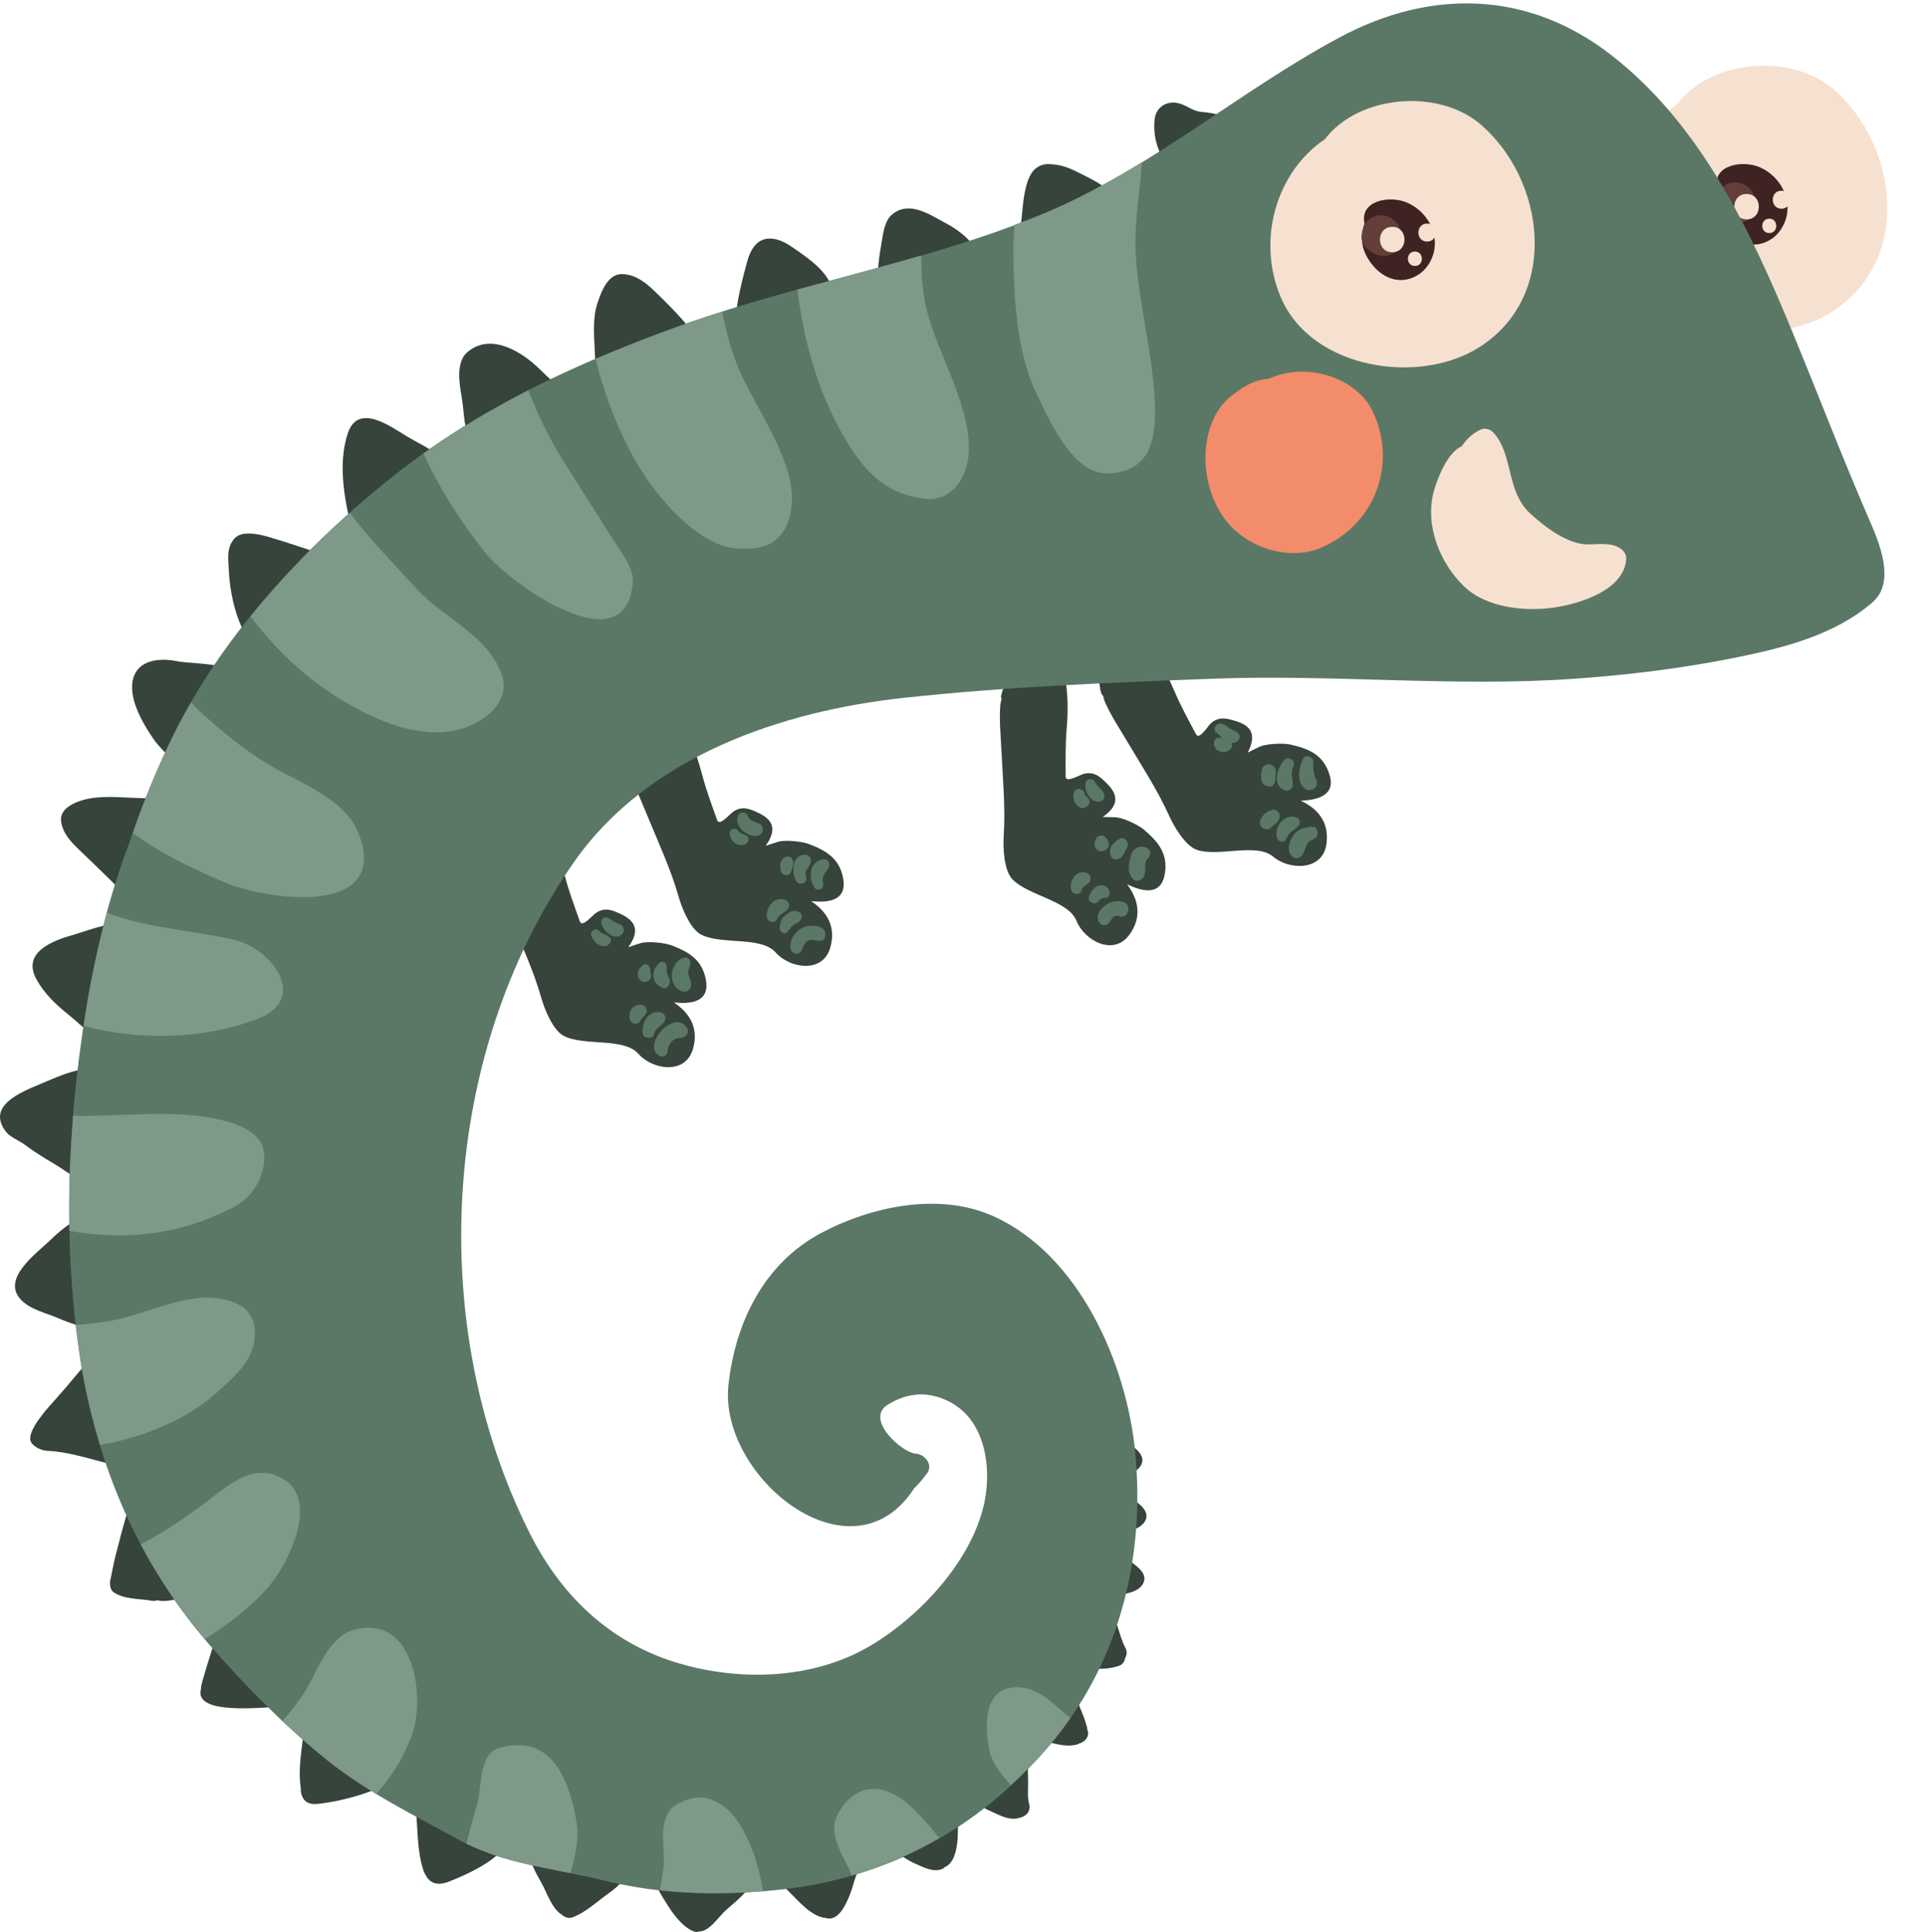 <?xml version="1.0" encoding="utf-8"?>
<!-- Generator: Adobe Illustrator 22.0.1, SVG Export Plug-In . SVG Version: 6.00 Build 0)  -->
<svg version="1.1" xmlns="http://www.w3.org/2000/svg" xmlns:xlink="http://www.w3.org/1999/xlink" x="0px" y="0px"
	 viewBox="0 0 117.911 118.287" enable-background="new 0 0 117.911 118.287" xml:space="preserve">
<g id="Background">
</g>
<g id="Objects">
	<g>
		<g>
			<path fill="#36443B" d="M34.047,26.147c1.699-1.433,0.095-2.444-1.008-3.542c-1.099-1.094-3.047-2.28-4.459-1.013
				c-0.685,0.615-0.45,1.932-0.318,2.711c0.177,1.038,0.119,2.011,0.618,2.967c0.153,0.294,0.415,0.348,0.647,0.268
				c0.057,0.035,0.121,0.062,0.195,0.072c0.241,0.035,0.468,0.085,0.692-0.047c0.335-0.196,0.678-0.031,1.058-0.313
				c0.268-0.199,1.016-0.336,1.356-0.464C33.256,26.627,33.695,26.444,34.047,26.147z"/>
			<path fill="#36443B" d="M36.889,24.335c0.113,0.261,0.574,0.261,0.688,0c0.029-0.068,0.035-0.136,0.056-0.204
				c1.432-0.011,3.729-1.075,4.486-2.329c0.361-0.599,0.441-1.284-0.029-1.859c-0.627-0.765-1.383-1.512-2.104-2.199
				c-0.533-0.509-1.13-0.937-1.886-0.962c-0.895-0.03-1.288,1.086-1.516,1.752c-0.363,1.061-0.172,2.367-0.152,3.465
				C36.446,22.811,36.564,23.59,36.889,24.335z"/>
			<path fill="#36443B" d="M50.61,18.919c1.154-1.62-0.917-2.964-2.126-3.799c-1.266-0.875-2.314-0.668-2.732,0.863
				c-0.433,1.589-0.929,3.478-0.668,5.117c0.063,0.393,0.613,0.458,0.854,0.208c0.245,0.047,0.48-0.062,0.635-0.241
				c0.541-0.153,1.113-0.408,1.56-0.652C48.993,19.943,50.007,19.765,50.61,18.919z"/>
			<path fill="#36443B" d="M54.666,18.504c0.022,0.002,0.047-0.001,0.069-0.001c-0.001,0.007-0.002,0.015-0.003,0.022
				c0.948,0.045,1.768-0.349,2.695-0.48c0.651-0.092,1.564-0.478,2.048-0.938c1.38-1.313-0.354-2.797-1.546-3.428
				c-1.014-0.537-2.261-1.426-3.317-0.545c-0.489,0.408-0.56,1.259-0.659,1.835c-0.185,1.056-0.316,2.092-0.138,3.161
				C53.881,18.52,54.341,18.64,54.666,18.504z"/>
			<path fill="#36443B" d="M63.317,15.865c0.138,0.018,0.286-0.005,0.441-0.118c0.549-0.398,1.456-0.646,2.094-0.908
				c0.692-0.285,1.53-0.56,2.084-1.083c1.542-1.455-0.508-2.494-1.675-3.074c-0.738-0.367-1.168-0.598-2.008-0.634
				c-0.659-0.029-1.084,0.362-1.302,0.948c-0.287,0.771-0.33,1.621-0.414,2.434c-0.085,0.814-0.358,1.521-0.124,2.337
				C62.54,16.208,63.105,16.222,63.317,15.865z"/>
			<path fill="#36443B" d="M73.521,6.847c-0.523-0.05-0.933-0.448-1.455-0.545c-0.698-0.13-1.3,0.301-1.378,0.996
				c-0.07,0.62,0.013,1.307,0.258,1.884c0.096,0.226,0.089,0.683,0.171,0.957c0.109,0.363,0.27,0.64,0.43,0.966
				c0.107,0.219,0.287,0.301,0.471,0.298c0.318,0.251,0.8,0.278,1.033-0.185c0.252-0.501,0.914-0.951,1.32-1.319
				c0.46-0.417,1.006-0.967,1.158-1.592C75.822,7.102,74.332,6.925,73.521,6.847z"/>
			<path fill="#36443B" d="M21.716,33.052c0.028,0.275,0.189,0.532,0.496,0.597c0.052,0.011,0.104,0.022,0.156,0.033
				c0.434,0.092,0.751-0.126,0.912-0.517c-0.059,0.142,0.67-0.415,0.813-0.524c0.448-0.342,0.934-0.627,1.442-0.868
				c0.855-0.405,1.786-0.804,2.284-1.65c0.939-1.595-2.004-2.851-2.924-3.412c-0.955-0.583-2.954-2.056-3.588-0.22
				c-0.695,2.017-0.153,4.452,0.363,6.465C21.681,32.993,21.702,33.019,21.716,33.052z"/>
			<path fill="#36443B" d="M15.959,39.88c-0.014,0.084-0.043,0.159-0.042,0.254c0.012,0.77,1.02,0.833,1.273,0.172
				c-0.099,0.257,0.513-0.459,0.536-0.488c0.396-0.464,0.768-0.948,1.148-1.423c0.622-0.778,2.121-1.847,2.309-2.882
				c0.123-0.678-0.122-1.157-0.804-1.372c-1.307-0.412-2.596-0.877-3.911-1.261c-0.543-0.158-1.627-0.428-2.09,0.066
				c-0.539,0.576-0.403,1.287-0.367,2.02C14.084,36.42,14.569,38.94,15.959,39.88z"/>
			<path fill="#36443B" d="M9.394,45.241c0.588,0.862,1.59,1.515,2.058,2.418c0.159,0.307,0.495,0.371,0.804,0.327
				c0.053-0.007,0.106-0.015,0.16-0.022c0.432-0.061,0.575-0.567,0.441-0.938c0.097-0.182,0.199-0.359,0.327-0.53
				c0.119-0.159,0.144-0.325,0.11-0.477c0.265-0.508,0.556-0.996,0.881-1.512c0.468-0.742,0.912-1.478,0.804-2.378
				c-0.205-1.699-3.017-1.418-4.152-1.648c-1.595-0.323-2.978,0.228-2.705,2.024C8.268,43.467,8.86,44.458,9.394,45.241z"/>
			<path fill="#36443B" d="M6.868,53.986c0.521,0.515,1.099,1.471,1.854,1.621c0.019,0.004,0.033-0.001,0.052,0.001
				c0.195,0.093,0.429,0.115,0.664-0.005c0.042-0.022,0.085-0.044,0.128-0.066c0.129-0.066,0.207-0.18,0.259-0.307
				c0.131-0.176,0.219-0.381,0.201-0.617c-0.04-0.509,0.243-1.014,0.369-1.512c0.255-1.015,0.73-2.092,0.569-3.149
				c-0.145-0.938-1.227-1.079-1.969-1.079c-1.152-0.001-2.469-0.194-3.601,0.032c-0.598,0.119-1.748,0.518-1.657,1.341
				c0.08,0.724,0.533,1.22,1.039,1.713C5.471,52.637,6.177,53.303,6.868,53.986z"/>
			<path fill="#36443B" d="M4.18,62.114c0.728,0.58,1.644,1.573,2.557,1.774c0.359,0.079,0.662-0.189,0.751-0.491
				c0.019-0.021,0.028-0.047,0.044-0.071c0.008-0.014,0.013-0.03,0.021-0.045c0.042-0.081,0.063-0.173,0.064-0.277
				c0.001-0.014,0.009-0.021,0.009-0.036c0.043-1.835,1.013-3.509,1.207-5.333c0.229-2.153-3.543-0.619-4.319-0.406
				c-1.25,0.343-3.195,1.063-2.286,2.723C2.708,60.829,3.403,61.494,4.18,62.114z"/>
			<path fill="#36443B" d="M3.255,71.221c0.604,0.354,1.208,0.835,1.864,1.134c0.191,0.277,0.601,0.379,0.919,0.264
				c0.01,0,0.019,0.003,0.027,0.004c0.612,0.05,0.795-0.695,0.475-1.084c0.128-0.678,0.263-1.34,0.266-2.051
				c0.004-1.004,0.349-1.951,0.332-2.965c-0.033-2.028-3.075-0.842-4.097-0.394c-1.299,0.57-4.049,1.407-2.659,3.188
				c0.23,0.295,0.845,0.549,1.148,0.779C2.082,70.513,2.661,70.871,3.255,71.221z"/>
			<path fill="#36443B" d="M6.409,81.412c0.144,0.041,0.3,0.033,0.445-0.062c0.008-0.005,0.016-0.011,0.024-0.016
				c0.069-0.045,0.125-0.096,0.169-0.151c0.149-0.115,0.253-0.294,0.245-0.55c-0.052-1.702-0.052-3.605-0.508-5.261
				c-0.592-2.152-2.77-0.351-3.673,0.526c-0.859,0.835-3.076,2.391-1.816,3.692c0.583,0.602,1.531,0.795,2.271,1.118
				C4.365,81.056,5.501,81.429,6.409,81.412z"/>
			<path fill="#36443B" d="M8.74,89.307c0.661-0.662,0.182-1.729,0.018-2.487c-0.184-0.851-0.3-1.684-0.425-2.542
				c-0.128-0.873-0.974-2.831-2.14-1.748c-0.768,0.713-1.466,1.602-2.146,2.403c-0.361,0.425-0.74,0.837-1.107,1.258
				c-0.129,0.146-0.253,0.298-0.37,0.454c-0.027,0.037-0.369,0.485-0.467,0.674c-0.116,0.226-0.38,0.709-0.184,1.009
				c0.164,0.251,0.595,0.483,0.98,0.501c1.21,0.054,2.364,0.428,3.531,0.724C7.162,89.739,8.14,89.907,8.74,89.307z"/>
			<path fill="#36443B" d="M13.318,97.098c0.399-0.739-0.235-1.956-0.722-2.509c-0.686-0.781-1.109-1.738-1.606-2.637
				c-0.389-0.704-1.31-1.497-2.148-1.005c-0.804,0.471-1.079,1.744-1.312,2.566c-0.168,0.586-0.303,1.182-0.465,1.77
				c-0.078,0.282-0.272,1.283-0.266,1.264c-0.2,0.681,0.131,0.922,0.136,0.925c0.609,0.445,1.624,0.415,2.273,0.52
				c0.127,0.034,0.254,0.034,0.381,0c0.025-0.007,0.033-0.012,0.053-0.018c0.021,0.006,0.033,0.012,0.065,0.02
				c0.483,0.108,1.045-0.104,1.525-0.139C12.045,97.796,12.879,97.907,13.318,97.098z"/>
			<path fill="#36443B" d="M16.923,101.082c-0.399-0.515-0.829-1.002-1.107-1.597c-0.149-0.319-0.505-0.829-0.89-0.888
				c-0.822-0.126-1.231,0.236-1.489,0.999c-0.385,1.133-1.164,3.607-1.124,3.714c-0.016,0.095-0.028,0.187-0.037,0.271
				c-0.142,1.383,3.681,0.957,4.623,0.93c0.735-0.022,1.548-0.067,1.548-1.045C18.447,102.573,17.425,101.731,16.923,101.082z"/>
			<path fill="#36443B" d="M22.004,105.921c-0.547-0.437-1.575-1.426-2.36-1.349c-1.019,0.101-1.002,1.065-1.104,1.895
				c-0.11,0.897-0.286,2.025-0.128,2.978c-0.007,0.134,0.002,0.264,0.033,0.378c0.229,0.844,0.973,0.628,1.638,0.536
				c0.682-0.095,5.121-1,4.017-2.46C23.525,107.14,22.745,106.513,22.004,105.921z"/>
			<path fill="#36443B" d="M29.702,111.122c-0.383-0.335-0.864-0.507-1.254-0.83c-0.549-0.455-1.511-1.376-2.308-0.919
				c-0.8,0.458-0.664,1.55-0.612,2.344c0.059,0.933,0.101,2.058,0.445,2.932c0.022,0.056,0.052,0.099,0.083,0.142
				c0.223,0.46,0.66,0.707,1.4,0.423c0.776-0.297,4.581-1.847,3.211-3.167C30.346,111.738,30.037,111.417,29.702,111.122z"/>
			<path fill="#36443B" d="M37.383,113.477c-0.529-0.19-1.05-0.406-1.583-0.586c-0.48-0.163-0.962-0.403-1.469-0.465
				c-0.388-0.047-0.754,0.012-1.141,0.01c-0.354-0.002-0.595,0.232-0.714,0.543c-0.274,0.715,0.372,1.77,0.698,2.354
				c0.297,0.532,0.616,1.526,1.206,1.887c0.003,0.003,0.004,0.005,0.007,0.008c0.17,0.15,0.417,0.253,0.645,0.171
				c0.81-0.292,1.544-0.998,2.245-1.49c0.548-0.385,1.403-1.109,0.954-1.875C38.046,113.715,37.71,113.594,37.383,113.477z"/>
			<path fill="#36443B" d="M44.691,113.743c-0.894-0.113-1.781-0.156-2.68-0.195c-0.707-0.03-1.465-0.082-1.88,0.626
				c-0.397,0.678,0.213,1.614,0.557,2.18c0.407,0.671,1.058,1.656,1.832,1.914c0.093,0.031,0.186,0.021,0.271-0.008
				c0.616,0.01,1.177-0.86,1.553-1.215c0.575-0.545,1.543-1.214,1.762-2.008C46.355,114.13,45.351,113.826,44.691,113.743z"/>
			<path fill="#36443B" d="M52.154,112.866c-0.735-0.246-1.743,0.041-2.467,0.214c-0.615,0.147-1.709,0.445-2.055,1.036
				c-0.384,0.655,0.219,1.26,0.654,1.687c0.59,0.577,1.35,1.503,2.206,1.621c0.011,0.002,0.02-0.004,0.032-0.003
				c0.466,0.169,0.846-0.175,1.094-0.574c0.288-0.464,0.506-1.042,0.649-1.568c0.158-0.579,0.477-1.106,0.402-1.733
				C52.631,113.215,52.481,112.976,52.154,112.866z"/>
			<path fill="#36443B" d="M57.72,110.39c-0.547-0.012-1.095,0.436-1.544,0.691c-0.467,0.267-1.098,0.327-1.483,0.738
				c-0.349,0.372-0.503,0.972-0.064,1.359c0.437,0.384,0.907,0.707,1.44,0.943c0.502,0.224,1.159,0.563,1.682,0.274
				c0.032-0.018,0.05-0.047,0.075-0.071c0.913-0.372,0.819-2.157,0.811-2.912C58.631,110.824,58.336,110.404,57.72,110.39z"/>
			<path fill="#36443B" d="M62.941,109.121c-0.008-0.522,0.004-1.075-0.117-1.586c-0.097-0.407-0.548-0.751-0.966-0.638
				c-0.418,0.113-0.789,0.482-1.097,0.774c-0.669,0.634-1.877,1.737-1.012,2.647c0.348,0.366,0.885,0.565,1.333,0.772
				c0.475,0.22,0.95,0.367,1.434,0.177c0.031-0.007,0.061-0.017,0.091-0.03c0.014-0.006,0.026-0.006,0.04-0.013
				c0.015-0.008,0.018-0.021,0.031-0.03c0.041-0.024,0.084-0.039,0.123-0.075c0.015-0.014,0.029-0.027,0.044-0.039
				c0.163-0.145,0.224-0.41,0.163-0.615C62.892,110.074,62.948,109.527,62.941,109.121z"/>
			<path fill="#36443B" d="M66.476,105.517c-0.072-0.271-0.176-0.531-0.284-0.789c-0.173-0.41-0.32-0.812-0.548-1.195
				c-0.188-0.316-0.494-0.627-0.894-0.579c-0.411,0.049-0.654,0.356-0.864,0.688c-0.39,0.613-1.536,1.881-0.811,2.606
				c0.296,0.296,0.853,0.356,1.239,0.451c0.545,0.134,1.172,0.273,1.715,0.076c0.02-0.007,0.025-0.024,0.044-0.032
				c0.384-0.086,0.712-0.526,0.448-0.924C66.641,105.999,66.499,105.605,66.476,105.517z"/>
			<path fill="#36443B" d="M67.816,98.424c-0.793-0.889-1.513,0.492-1.817,1.062c-0.292,0.543-1.223,2.202-0.128,2.487
				c0.874,0.229,1.778,0.301,2.631,0.02c0.222-0.073,0.35-0.271,0.378-0.476c0.105-0.179,0.14-0.4,0.014-0.636
				C68.471,100.091,68.427,99.108,67.816,98.424z"/>
			<path fill="#36443B" d="M68.917,95.386c-0.399-0.337-1.103-1.008-1.626-0.485c-0.416,0.416-0.352,1.161-0.46,1.69
				c-0.041,0.205-0.017,0.473,0.163,0.615c0.258,0.204,0.615,0.318,0.966,0.313c0.094,0.103,0.226,0.166,0.396,0.143
				c0.543-0.071,1.321-0.171,1.617-0.692C70.377,96.259,69.335,95.74,68.917,95.386z"/>
			<path fill="#36443B" d="M69.042,91.553c-0.399-0.337-1.103-1.008-1.626-0.485c-0.416,0.416-0.352,1.161-0.46,1.69
				c-0.041,0.205-0.017,0.473,0.163,0.615c0.258,0.204,0.615,0.318,0.966,0.313c0.094,0.103,0.226,0.166,0.396,0.143
				c0.543-0.071,1.321-0.171,1.617-0.692C70.502,92.426,69.46,91.907,69.042,91.553z"/>
			<path fill="#36443B" d="M67.166,87.652c-0.416,0.415-0.352,1.161-0.46,1.69c-0.041,0.205-0.017,0.473,0.163,0.615
				c0.258,0.204,0.615,0.318,0.966,0.313c0.094,0.103,0.226,0.166,0.396,0.143c0.543-0.071,1.321-0.171,1.617-0.692
				c0.403-0.711-0.639-1.23-1.057-1.584C68.393,87.8,67.689,87.129,67.166,87.652z"/>
		</g>
		<path fill="#F6E1D0" d="M112.247,5.465c-2.609-2.25-7.507-1.81-9.547,0.889c-2.983,2.01-4.199,6.189-2.694,9.7
			c1.893,4.42,8.539,5.404,12.228,2.986C117.109,15.845,116.154,8.832,112.247,5.465z"/>
		<path fill="#3F2322" d="M106.935,14.933c0.773,0.176,1.582-0.173,2.038-0.806c0.995-1.381,0.273-3.201-1.207-3.873
			c-1.074-0.487-2.961-0.154-2.64,1.268c-0.239,0.611-0.211,1.335,0.078,1.909C105.55,14.12,106.166,14.758,106.935,14.933z"/>
		<g>
			<path fill="#643E39" d="M107.498,12.254c-0.011-0.042-0.039-0.076-0.059-0.114c-0.091-0.354-0.305-0.68-0.685-0.853
				c-0.354-0.161-0.731-0.158-1.037-0.005c-0.016,0.007-0.031,0.009-0.045,0.016c-0.041,0.019-0.069,0.054-0.105,0.079
				c-0.041,0.031-0.086,0.052-0.121,0.091c-0.242,0.239-0.361,0.602-0.396,0.936c-0.055,0.507,0.381,0.942,0.839,1.139
				c0.022,0.01,0.042,0.017,0.065,0.025c0.098,0.036,0.195,0.066,0.288,0.078c0.004,0,0.006-0.001,0.008,0
				c0.14,0.017,0.277,0.008,0.411-0.022c0.067-0.015,0.125-0.041,0.185-0.066c0.07-0.028,0.136-0.062,0.199-0.102
				c0.023-0.018,0.048-0.033,0.07-0.053C107.437,13.156,107.631,12.754,107.498,12.254z"/>
			<path fill="#F6E1D0" d="M106.927,11.877c-1.002,0-1.002,1.555,0,1.555C107.929,13.431,107.929,11.877,106.927,11.877z"/>
			<path fill="#F6E1D0" d="M109.063,11.676c-0.71,0-0.71,1.102,0,1.102C109.773,12.777,109.773,11.676,109.063,11.676z"/>
			<path fill="#F6E1D0" d="M108.316,13.387c-0.57,0-0.57,0.883,0,0.883C108.884,14.27,108.884,13.387,108.316,13.387z"/>
		</g>
		<g>
			<g>
				<path fill="#36443B" d="M41.149,57.893c-0.448-0.175-1.369-0.259-1.825-0.174c-0.143,0.027-0.5,0.161-0.855,0.271
					c0.482-0.687,0.743-1.448-0.407-1.998c-0.537-0.257-1.035-0.49-1.604-0.075c-0.216,0.157-0.819,0.885-0.956,0.503
					c-0.333-0.93-0.679-1.854-0.929-2.813c-0.373-1.435-1.24-3.855-2.728-4.463c-1.468-0.599-2.01,2.504-2.199,3.264
					c-0.101,0.403,0.175,0.797,0.581,0.847c-0.012,0.09-0.001,0.24,0.074,0.502c0.232,0.809,0.621,1.639,0.939,2.418
					c0.679,1.657,1.413,3.218,1.906,4.944c0.194,0.68,0.709,1.977,1.389,2.316c1.255,0.626,3.662,0.074,4.55,1.088
					c0.845,0.965,2.893,1.323,3.347-0.328c0.362-1.318-0.258-2.204-1.182-2.822c1.115,0.122,2.226-0.048,1.958-1.418
					C42.978,58.779,42.215,58.309,41.149,57.893z"/>
				<path fill="#36443B" d="M49.555,51.689c-0.448-0.175-1.369-0.259-1.825-0.174c-0.143,0.027-0.5,0.161-0.855,0.271
					c0.482-0.687,0.743-1.448-0.407-1.997c-0.537-0.257-1.035-0.49-1.604-0.075c-0.216,0.157-0.819,0.885-0.956,0.503
					c-0.333-0.93-0.679-1.854-0.929-2.813c-0.373-1.436-1.24-3.856-2.729-4.463c-1.468-0.599-2.01,2.504-2.199,3.264
					c-0.101,0.403,0.175,0.797,0.581,0.847c-0.012,0.09-0.001,0.24,0.074,0.502c0.231,0.809,0.621,1.639,0.939,2.418
					c0.679,1.657,1.413,3.218,1.906,4.944c0.194,0.68,0.709,1.977,1.389,2.316c1.255,0.626,3.662,0.074,4.55,1.088
					c0.845,0.965,2.893,1.323,3.347-0.328c0.362-1.318-0.258-2.204-1.182-2.822c1.115,0.122,2.226-0.048,1.958-1.418
					C51.384,52.574,50.621,52.105,49.555,51.689z"/>
				<path fill="#36443B" d="M70.068,50.824c-0.363-0.315-1.203-0.703-1.661-0.774c-0.144-0.023-0.525-0.016-0.897-0.031
					c0.685-0.485,1.186-1.115,0.285-2.019c-0.42-0.422-0.812-0.808-1.486-0.607c-0.256,0.076-1.068,0.56-1.069,0.154
					c-0.002-0.988-0.019-1.975,0.066-2.961c0.129-1.478,0.121-4.048-1.078-5.119c-1.183-1.055-3.267,3.15-2.9,3.333
					c-0.041,0.081-0.081,0.226-0.098,0.498c-0.053,0.839,0.036,1.752,0.075,2.593c0.086,1.789,0.255,3.506,0.143,5.297
					c-0.045,0.706,0.006,2.1,0.533,2.647c0.973,1.01,3.426,1.295,3.924,2.548c0.473,1.192,2.282,2.215,3.263,0.811
					c0.783-1.121,0.495-2.163-0.169-3.054c1.01,0.488,2.113,0.7,2.319-0.682C71.495,52.271,70.934,51.573,70.068,50.824z"/>
				<path fill="#36443B" d="M81.363,47.335c-0.398-1.133-1.221-1.487-2.337-1.743c-0.469-0.108-1.393-0.058-1.83,0.094
					c-0.138,0.047-0.473,0.231-0.808,0.392c0.377-0.75,0.525-1.541-0.693-1.917c-0.569-0.176-1.096-0.334-1.598,0.16
					c-0.19,0.186-0.682,0.995-0.873,0.637c-0.464-0.872-0.94-1.736-1.327-2.647c-0.578-1.366-1.789-3.634-3.35-4.018
					c-1.539-0.379-1.411,4.313-1.003,4.302c0.002,0.091,0.034,0.237,0.147,0.485c0.346,0.767,0.852,1.532,1.28,2.256
					c0.913,1.541,1.866,2.979,2.607,4.614c0.29,0.645,0.988,1.853,1.71,2.089c1.333,0.437,3.634-0.459,4.66,0.414
					c0.977,0.833,3.054,0.889,3.263-0.811c0.168-1.357-0.575-2.143-1.579-2.62C80.753,48.982,81.828,48.652,81.363,47.335z"/>
			</g>
		</g>
		<path fill="#5B7866" d="M114.441,31.828c-1.633-3.762-3.102-7.602-4.664-11.395c-2.585-6.278-5.648-12.8-11.139-17.065
			C93.567-0.57,87.609-0.712,82.01,2.291c-6.239,3.346-11.444,7.986-18.043,10.757c-7.113,2.987-14.889,4.24-22.161,6.833
			c-6.14,2.19-12.145,4.92-17.319,8.944c-5.37,4.175-10.657,9.761-13.721,15.88c-1.122,2.241-2.063,4.547-2.85,6.901
			c-1.267,3.328-2.105,6.825-2.692,10.486C4.106,69.069,3.84,76.169,4.91,83.177c0.995,6.519,3.617,12.632,7.973,17.597
			c2.175,2.479,4.44,4.796,7.006,6.881c2.547,2.07,5.398,3.444,8.238,5.011c2.689,1.484,5.832,1.722,8.752,2.448
			c3.536,0.878,7.034,0.97,10.654,0.607c6.724-0.675,12.326-3.706,16.677-8.81c4.295-5.04,5.915-11.48,5.289-17.99
			c-0.523-5.434-3.429-12.103-8.701-14.466c-3.297-1.478-7.437-0.598-10.503,1.023c-3.531,1.866-5.285,5.506-5.7,9.324
			c-0.609,5.613,7.536,12.239,11.37,6.324c0.265-0.255,0.522-0.556,0.793-0.92c0.388-0.522-0.147-1.177-0.691-1.205
			c-0.828-0.043-3.161-2.113-1.714-3c1.243-0.761,2.472-0.832,3.751-0.189c2.187,1.101,2.608,3.952,2.176,6.106
			c-0.723,3.592-3.96,7.04-6.971,8.831c-3.559,2.116-8.143,2.218-11.996,1.014c-4.047-1.266-6.981-4.11-8.874-7.873
			c-6.391-12.706-5.489-29.346,2.669-41.064c4.546-6.529,12.742-9.296,20.279-10.106c6.315-0.679,12.577-0.929,18.932-1.167
			c7.38-0.277,14.771,0.529,22.123,0c3.271-0.235,6.488-0.624,9.704-1.269c2.982-0.598,6.155-1.378,8.494-3.41
			C116.082,35.62,115.031,33.188,114.441,31.828z"/>
		<path fill="#F6E1D0" d="M90.66,7.631c-2.609-2.25-7.507-1.81-9.547,0.889c-2.983,2.01-4.199,6.188-2.694,9.7
			c1.894,4.42,8.539,5.404,12.227,2.986C95.521,18.011,94.566,10.999,90.66,7.631z"/>
		<path fill="#F6E1D0" d="M98.966,33.454c-0.531-0.223-1.17-0.123-1.733-0.121c-1.265,0.006-2.681-1.087-3.561-1.902
			c-1.497-1.386-1.005-3.636-2.269-4.968c-0.157-0.166-0.471-0.275-0.693-0.183c-0.527,0.218-0.913,0.591-1.217,1.036
			c-0.924,0.42-1.534,2.079-1.73,2.827c-0.534,2.05,0.409,4.378,1.89,5.78c1.367,1.296,3.726,1.535,5.501,1.272
			c1.561-0.231,4.262-1.048,4.404-2.963C99.587,33.845,99.284,33.587,98.966,33.454z"/>
		<g>
			<path fill="#7E9988" d="M63.967,13.048c-0.612,0.257-1.235,0.486-1.857,0.72c-0.03,0.45-0.066,0.898-0.067,1.362
				c-0.006,2.736,0.162,6.345,1.362,8.849c0.718,1.499,2.197,5.066,4.411,5.004c2.515-0.07,2.959-1.94,2.891-4.141
				c-0.098-3.158-1.023-6.233-1.183-9.407c-0.091-1.802,0.266-3.666,0.382-5.503C68.013,11.088,66.064,12.167,63.967,13.048z"/>
			<path fill="#7E9988" d="M52.048,27.366c1.138,1.775,2.385,2.892,4.492,3.165c1.907,0.247,2.8-1.575,2.778-3.156
				c-0.038-2.748-1.841-5.617-2.544-8.24c-0.305-1.137-0.369-2.311-0.373-3.491c-2.515,0.729-5.056,1.392-7.584,2.087
				C49.24,21.185,50.253,24.565,52.048,27.366z"/>
			<path fill="#7E9988" d="M36.456,21.976c0.661,2.563,1.64,5.113,3.111,7.292c1.084,1.606,3.269,4.052,5.35,4.289
				c2.028,0.23,3.279-0.446,3.542-2.542c0.339-2.701-2.32-6.177-3.274-8.532c-0.459-1.132-0.752-2.265-0.977-3.401
				c-0.805,0.256-1.607,0.518-2.402,0.801C40.004,20.524,38.218,21.221,36.456,21.976z"/>
			<path fill="#7E9988" d="M29.724,33.856c1.471,1.85,8.681,7.025,9.019,1.736c0.052-0.803-0.721-1.786-1.112-2.403
				c-1.002-1.58-2.002-3.165-3.006-4.746c-0.915-1.44-1.672-2.956-2.276-4.548c-2.231,1.14-4.385,2.422-6.429,3.88
				C26.944,29.959,28.178,31.911,29.724,33.856z"/>
			<path fill="#7E9988" d="M30.705,41.266c-0.861-2.382-3.568-3.429-5.21-5.229c-1.422-1.559-2.866-3.007-4.075-4.64
				c-2.162,1.926-4.238,4.054-6.084,6.339c1.689,2.226,3.728,4.154,6.478,5.634c1.813,0.976,3.993,1.783,6.088,1.34
				C29.362,44.401,31.37,43.107,30.705,41.266z"/>
			<path fill="#7E9988" d="M13.732,54.016c2.438,1.056,10.135,2.216,8.252-2.917c-0.807-2.2-3.684-3.184-5.494-4.26
				c-1.531-0.911-3.025-2.149-4.33-3.355c-0.165-0.153-0.313-0.318-0.453-0.488c-0.326,0.566-0.652,1.132-0.94,1.709
				c-1.026,2.05-1.895,4.156-2.638,6.301C9.838,52.264,11.835,53.196,13.732,54.016z"/>
			<path fill="#7E9988" d="M15.683,62.417c3.308-1.217,0.993-4.364-1.426-4.894c-2.422-0.531-4.839-0.677-7.225-1.457
				c-0.165-0.054-0.321-0.122-0.482-0.184c-0.546,2.016-0.986,4.081-1.327,6.208c-0.038,0.239-0.067,0.48-0.104,0.719
				C8.564,63.726,12.367,63.638,15.683,62.417z"/>
			<path fill="#7E9988" d="M12.905,68.441c-2.815-0.501-5.672-0.046-8.426-0.132c-0.19,2.346-0.279,4.699-0.23,7.05
				c3.432,0.611,6.751,0.264,10.065-1.457c1.177-0.611,1.894-1.86,1.864-3.154C16.141,69.152,14.102,68.654,12.905,68.441z"/>
			<path fill="#7E9988" d="M13.093,79.467c-1.946-0.189-4.415,1.071-6.346,1.405c-0.657,0.114-1.371,0.201-2.103,0.246
				c0.079,0.687,0.161,1.374,0.266,2.06c0.275,1.801,0.686,3.566,1.213,5.289c2.678-0.446,5.4-1.619,7.128-3.19
				c1.247-1.134,2.554-2.195,2.322-4.022C15.407,79.94,14.192,79.573,13.093,79.467z"/>
			<path fill="#7E9988" d="M12.539,100.351c1.543-0.936,2.926-2.108,3.814-3.096c1.314-1.46,3.643-6.074,0.282-6.999
				c-1.619-0.445-3.121,1.079-4.283,1.918c-0.822,0.593-2.245,1.612-3.737,2.38C9.703,96.611,11.013,98.55,12.539,100.351z"/>
			<path fill="#7E9988" d="M21.654,99.794c-1.615,0.444-2.234,2.641-3.053,3.883c-0.403,0.613-0.841,1.167-1.298,1.694
				c0.834,0.785,1.687,1.553,2.585,2.283c1.003,0.815,2.055,1.521,3.133,2.175c0.916-1.011,1.634-2.108,2.177-3.533
				C26.067,104.016,25.405,98.762,21.654,99.794z"/>
			<path fill="#7E9988" d="M35.311,111.636c-0.437-2.567-1.458-5.521-4.732-4.621c-1.327,0.365-1.062,2.535-1.376,3.498
				c-0.228,0.698-0.42,1.525-0.65,2.36c1.99,0.989,4.196,1.381,6.368,1.814C35.213,113.664,35.459,112.51,35.311,111.636z"/>
			<path fill="#7E9988" d="M40.395,115.733c2.087,0.232,4.182,0.229,6.313,0.057c-0.172-1.165-0.516-2.275-0.859-3.016
				c-0.569-1.228-1.145-2.194-2.459-2.652c-0.711-0.248-2.076,0.175-2.468,0.843c-0.64,1.092-0.13,2.397-0.322,3.554
				C40.53,114.936,40.465,115.336,40.395,115.733z"/>
			<path fill="#7E9988" d="M56.028,110.849c-1.616-1.655-3.539-1.936-4.74,0.221c-0.549,0.983,0.074,2.145,0.524,3.014
				c0.129,0.25,0.234,0.498,0.33,0.747c1.9-0.548,3.683-1.327,5.361-2.298C56.992,111.868,56.451,111.282,56.028,110.849z"/>
			<path fill="#7E9988" d="M65.524,105.196c-0.057-0.047-0.115-0.094-0.171-0.141c-0.809-0.686-1.622-1.573-2.734-1.722
				c-2.428-0.325-2.399,2.29-2.019,3.949c0.152,0.666,0.708,1.364,1.28,2.018c0.808-0.744,1.593-1.525,2.329-2.389
				C64.682,106.356,65.116,105.782,65.524,105.196z"/>
		</g>
		<path fill="#3F2322" d="M86.178,12.421c-1.074-0.487-2.961-0.154-2.64,1.268c-0.239,0.611-0.211,1.335,0.078,1.909
			c0.346,0.688,0.962,1.326,1.73,1.502c0.773,0.176,1.582-0.173,2.038-0.806C88.38,14.913,87.659,13.093,86.178,12.421z"/>
		<g>
			<path fill="#643E39" d="M85.804,14.267c-0.011-0.042-0.039-0.076-0.059-0.114c-0.091-0.354-0.305-0.68-0.685-0.852
				c-0.354-0.161-0.731-0.158-1.037-0.005c-0.016,0.007-0.031,0.009-0.045,0.016c-0.041,0.02-0.069,0.054-0.105,0.079
				c-0.041,0.031-0.086,0.052-0.121,0.091c-0.242,0.239-0.361,0.602-0.397,0.936c-0.055,0.507,0.381,0.942,0.839,1.139
				c0.021,0.01,0.042,0.017,0.064,0.025c0.098,0.036,0.195,0.066,0.288,0.078c0.004,0,0.006-0.001,0.008,0
				c0.14,0.017,0.277,0.008,0.411-0.023c0.067-0.015,0.125-0.041,0.185-0.066c0.07-0.028,0.136-0.061,0.199-0.102
				c0.023-0.018,0.048-0.033,0.07-0.053C85.743,15.17,85.937,14.767,85.804,14.267z"/>
			<path fill="#F6E1D0" d="M85.233,13.89c-1.002,0-1.002,1.555,0,1.555C86.235,15.445,86.235,13.89,85.233,13.89z"/>
			<path fill="#F6E1D0" d="M87.369,13.689c-0.71,0-0.71,1.102,0,1.102S88.079,13.689,87.369,13.689z"/>
			<path fill="#F6E1D0" d="M86.621,15.401c-0.57,0-0.57,0.883,0,0.883C87.19,16.284,87.19,15.401,86.621,15.401z"/>
		</g>
		<path fill="#F38C6B" d="M84.037,25.186c-0.787-1.655-2.824-2.512-4.56-2.426c-0.674,0.034-1.259,0.186-1.805,0.433
			c-0.916,0.041-1.732,0.576-2.435,1.173c-1.099,0.936-1.52,2.641-1.43,4.03c0.097,1.504,0.642,2.977,1.757,4.03
			c1.309,1.235,3.492,1.844,5.212,1.148C84.13,32.218,85.59,28.451,84.037,25.186z"/>
		<path fill="#5B7866" d="M68.77,55.227c-0.505-0.157-1.086,0.072-1.396,0.491c-0.153,0.207-0.208,0.413-0.129,0.661
			c0.065,0.208,0.291,0.34,0.495,0.247c0.309-0.141,0.311-0.699,0.792-0.533C69.078,56.282,69.324,55.399,68.77,55.227z"/>
		<path fill="#5B7866" d="M67.272,54.223c-0.32,0.088-0.491,0.38-0.607,0.667c-0.122,0.301,0.347,0.569,0.549,0.319
			c0.142-0.175,0.232-0.237,0.447-0.238c0.198,0,0.292-0.175,0.268-0.351C67.883,54.3,67.579,54.139,67.272,54.223z"/>
		<path fill="#5B7866" d="M66.596,53.479c-0.644-0.322-1.178,0.418-1.008,1.021c0.084,0.299,0.565,0.328,0.633,0
			c0.05-0.244,0.289-0.297,0.447-0.457C66.824,53.887,66.806,53.583,66.596,53.479z"/>
		<path fill="#5B7866" d="M70.234,51.927c-0.395-0.231-0.892-0.006-1.005,0.443c-0.13,0.517-0.248,0.991,0.117,1.432
			c0.22,0.265,0.599,0.08,0.699-0.184c0.075-0.198,0.068-0.362,0.063-0.572c-0.004-0.199,0.043-0.388,0.125-0.451
			C70.457,52.425,70.507,52.086,70.234,51.927z"/>
		<path fill="#5B7866" d="M68.492,51.374c-0.34,0.239-0.648,0.541-0.51,0.985c0.09,0.289,0.401,0.334,0.62,0.164
			c0.209-0.164,0.265-0.418,0.397-0.641C69.182,51.576,68.805,51.154,68.492,51.374z"/>
		<path fill="#5B7866" d="M67.861,51.572l-0.062-0.148c-0.139-0.336-0.608-0.384-0.73,0l-0.047,0.148
			c-0.079,0.247,0.141,0.584,0.419,0.55c0.131-0.016,0.204-0.046,0.308-0.128C67.857,51.91,67.912,51.698,67.861,51.572z"/>
		<path fill="#5B7866" d="M67.021,47.858c-0.102-0.239-0.522-0.179-0.564,0.074c-0.077,0.471,0.251,1.18,0.808,1.162
			c0.183-0.006,0.35-0.152,0.344-0.344C67.595,48.334,67.173,48.214,67.021,47.858z"/>
		<path fill="#5B7866" d="M66.414,48.637c-0.037-0.358-0.576-0.49-0.668-0.09c-0.087,0.381,0.027,0.641,0.331,0.875
			c0.185,0.143,0.456,0.022,0.566-0.148c0.055-0.084,0.072-0.162,0.053-0.261C66.668,48.86,66.424,48.732,66.414,48.637z"/>
		<path fill="#5B7866" d="M75.784,44.872c-0.181-0.167-0.436-0.197-0.605-0.354c-0.118-0.108-0.251-0.192-0.411-0.214
			c-0.337-0.046-0.602,0.402-0.25,0.592c0.133,0.072,0.244,0.281,0.373,0.376c0.219,0.162,0.366,0.244,0.64,0.212
			C75.816,45.453,76.038,45.106,75.784,44.872z"/>
		<path fill="#5B7866" d="M75.283,45.38c-0.194-0.104-0.371-0.131-0.577-0.208c-0.196-0.072-0.375,0.111-0.386,0.294
			c-0.034,0.587,0.766,0.788,1.07,0.32C75.475,45.654,75.421,45.453,75.283,45.38z"/>
		<path fill="#5B7866" d="M80.474,47.48c-0.082-0.257-0.091-0.56-0.067-0.825c0.029-0.334-0.512-0.491-0.647-0.175
			c-0.208,0.481-0.372,1.194-0.03,1.659c0.127,0.172,0.322,0.29,0.544,0.222l0.061-0.019c0.17-0.052,0.294-0.203,0.293-0.384
			C80.626,47.762,80.53,47.653,80.474,47.48z"/>
		<path fill="#5B7866" d="M79.202,46.86c0.119-0.321-0.353-0.588-0.574-0.334c-0.432,0.494-0.781,1.555,0.026,1.865
			c0.192,0.074,0.437-0.079,0.48-0.272c0.052-0.228-0.018-0.37-0.046-0.591C79.06,47.305,79.126,47.065,79.202,46.86z"/>
		<path fill="#5B7866" d="M77.259,47.105c-0.117,0.439-0.117,1.041,0.479,1.051c0.145,0.002,0.258-0.098,0.302-0.229
			c0.063-0.194,0.022-0.391,0.063-0.589C78.217,46.789,77.406,46.556,77.259,47.105z"/>
		<path fill="#5B7866" d="M80.286,50.62c-0.426,0.047-0.803,0.116-1.072,0.486c-0.284,0.391-0.483,0.928-0.114,1.323
			c0.183,0.196,0.489,0.127,0.625-0.081c0.255-0.388,0.153-0.777,0.666-0.953C80.787,51.259,80.751,50.569,80.286,50.62z"/>
		<path fill="#5B7866" d="M79.423,50.069c-0.729-0.323-1.472,0.542-1.235,1.251c0.076,0.228,0.419,0.314,0.542,0.071
			c0.103-0.201,0.193-0.39,0.387-0.518c0.173-0.116,0.305-0.2,0.417-0.381C79.615,50.36,79.575,50.136,79.423,50.069z"/>
		<path fill="#5B7866" d="M78.339,49.939c-0.023-0.297-0.297-0.449-0.564-0.324c0.057-0.026-0.209,0.096-0.279,0.152
			c-0.13,0.104-0.238,0.23-0.311,0.381c-0.166,0.344,0.098,0.698,0.471,0.62c0.101-0.021,0.16-0.084,0.195-0.161
			c0.028,0,0.223-0.162,0.276-0.208C78.255,50.289,78.353,50.115,78.339,49.939z"/>
		<path fill="#5B7866" d="M42.063,62.935c-0.789-1.219-2.838,1.102-1.681,1.711c0.131,0.068,0.271,0.049,0.379-0.049
			c0.009-0.008,0.018-0.016,0.026-0.024c0.086-0.077,0.099-0.185,0.085-0.292c0.068-0.249,0.136-0.449,0.37-0.615
			c0.204-0.144,0.461-0.083,0.682-0.203C42.103,63.367,42.174,63.108,42.063,62.935z"/>
		<path fill="#5B7866" d="M40.37,61.963c-0.703-0.088-1.11,0.721-1.022,1.318c0.022,0.152,0.181,0.248,0.33,0.256
			c0.186,0.042,0.383-0.09,0.382-0.293c0-0.004-0.002-0.008-0.002-0.013c0.105-0.284,0.392-0.399,0.578-0.628
			C40.855,62.335,40.704,62.005,40.37,61.963z"/>
		<path fill="#5B7866" d="M39.333,61.538c-0.548-0.109-0.917,0.369-0.766,0.891c0.08,0.277,0.484,0.351,0.628,0.082
			c0.093-0.174,0.236-0.288,0.353-0.445C39.682,61.886,39.546,61.581,39.333,61.538z"/>
		<path fill="#5B7866" d="M42.141,59.654c-0.054-0.178,0.094-0.443,0.119-0.628c0.032-0.224-0.134-0.466-0.389-0.389
			c-0.902,0.273-1.044,1.777-0.084,2.067c0.268,0.081,0.521-0.138,0.529-0.403C42.325,60.052,42.21,59.885,42.141,59.654z"/>
		<path fill="#5B7866" d="M40.846,59.625c-0.051-0.135-0.004-0.379-0.034-0.532c-0.039-0.197-0.34-0.284-0.471-0.124
			c-0.215,0.264-0.354,0.408-0.335,0.77c0.018,0.368,0.23,0.61,0.551,0.742c0.279,0.115,0.494-0.208,0.447-0.447
			C40.972,59.87,40.904,59.781,40.846,59.625z"/>
		<path fill="#5B7866" d="M39.851,59.626c-0.022-0.068-0.037-0.138-0.044-0.209c0.045-0.229-0.205-0.502-0.436-0.335
			c-0.258,0.186-0.386,0.441-0.29,0.757C39.231,60.329,39.99,60.124,39.851,59.626z"/>
		<path fill="#5B7866" d="M37.91,56.575c-0.273-0.091-0.481-0.286-0.748-0.396c-0.16-0.066-0.375,0.102-0.357,0.271
			c0.048,0.44,0.626,1.048,1.105,0.863C38.259,57.177,38.287,56.701,37.91,56.575z"/>
		<path fill="#5B7866" d="M37.372,57.448c-0.193-0.254-0.508-0.233-0.709-0.461c-0.189-0.215-0.548,0.011-0.471,0.273
			c0.132,0.447,0.713,0.94,1.138,0.51C37.408,57.693,37.444,57.542,37.372,57.448z"/>
		<path fill="#5B7866" d="M46.655,50.584c-0.095-0.161-0.296-0.211-0.462-0.261c-0.236-0.072-0.338-0.229-0.457-0.429
			c-0.143-0.239-0.488-0.18-0.571,0.075c-0.208,0.643,0.629,1.362,1.256,1.189C46.673,51.089,46.784,50.804,46.655,50.584z"/>
		<path fill="#5B7866" d="M45.676,51.148c-0.156-0.076-0.378-0.121-0.477-0.275c-0.142-0.219-0.547-0.154-0.524,0.142
			c0.036,0.479,0.434,0.849,0.929,0.69C45.836,51.63,45.928,51.27,45.676,51.148z"/>
		<path fill="#5B7866" d="M49.372,56.718c-0.565,0.12-1.036,0.74-0.986,1.317c0.034,0.392,0.605,0.515,0.714,0.097
			c0.034-0.135,0.189-0.479,0.399-0.554c0.231-0.083,0.488,0.032,0.723,0.026c0.131-0.003,0.265-0.09,0.294-0.224
			C50.668,56.687,49.855,56.616,49.372,56.718z"/>
		<path fill="#5B7866" d="M48.95,55.864c-0.306-0.175-0.511-0.091-0.788,0.109c-0.34,0.246-0.362,0.419-0.43,0.796
			c-0.047,0.261,0.28,0.528,0.489,0.285c0.116-0.134,0.183-0.304,0.334-0.407c0.223-0.151,0.363-0.145,0.497-0.393
			C49.125,56.118,49.088,55.943,48.95,55.864z"/>
		<path fill="#5B7866" d="M48.053,55.084c-0.657-0.194-1.126,0.423-1.115,1.026c0.006,0.315,0.486,0.495,0.634,0.171
			c0.154-0.34,0.405-0.355,0.64-0.597C48.402,55.489,48.314,55.161,48.053,55.084z"/>
		<path fill="#5B7866" d="M50.449,52.608c-0.865,0.081-1.014,1.109-0.596,1.728c0.187,0.278,0.621,0.107,0.542-0.229
			c-0.115-0.489,0.124-0.616,0.341-0.999C50.85,52.905,50.708,52.583,50.449,52.608z"/>
		<path fill="#5B7866" d="M49.278,52.324c-0.791,0-0.847,1.146-0.528,1.63c0.198,0.302,0.712,0.117,0.6-0.253
			c-0.135-0.442,0.188-0.547,0.287-0.908C49.702,52.556,49.534,52.324,49.278,52.324z"/>
		<path fill="#5B7866" d="M48.484,52.571c-0.06-0.106-0.199-0.167-0.318-0.129c-0.426,0.137-0.469,0.535-0.343,0.921
			c0.097,0.302,0.513,0.302,0.609,0C48.528,53.068,48.649,52.859,48.484,52.571z"/>
	</g>
</g>
<g id="Designed_by_Freepik">
</g>
</svg>
